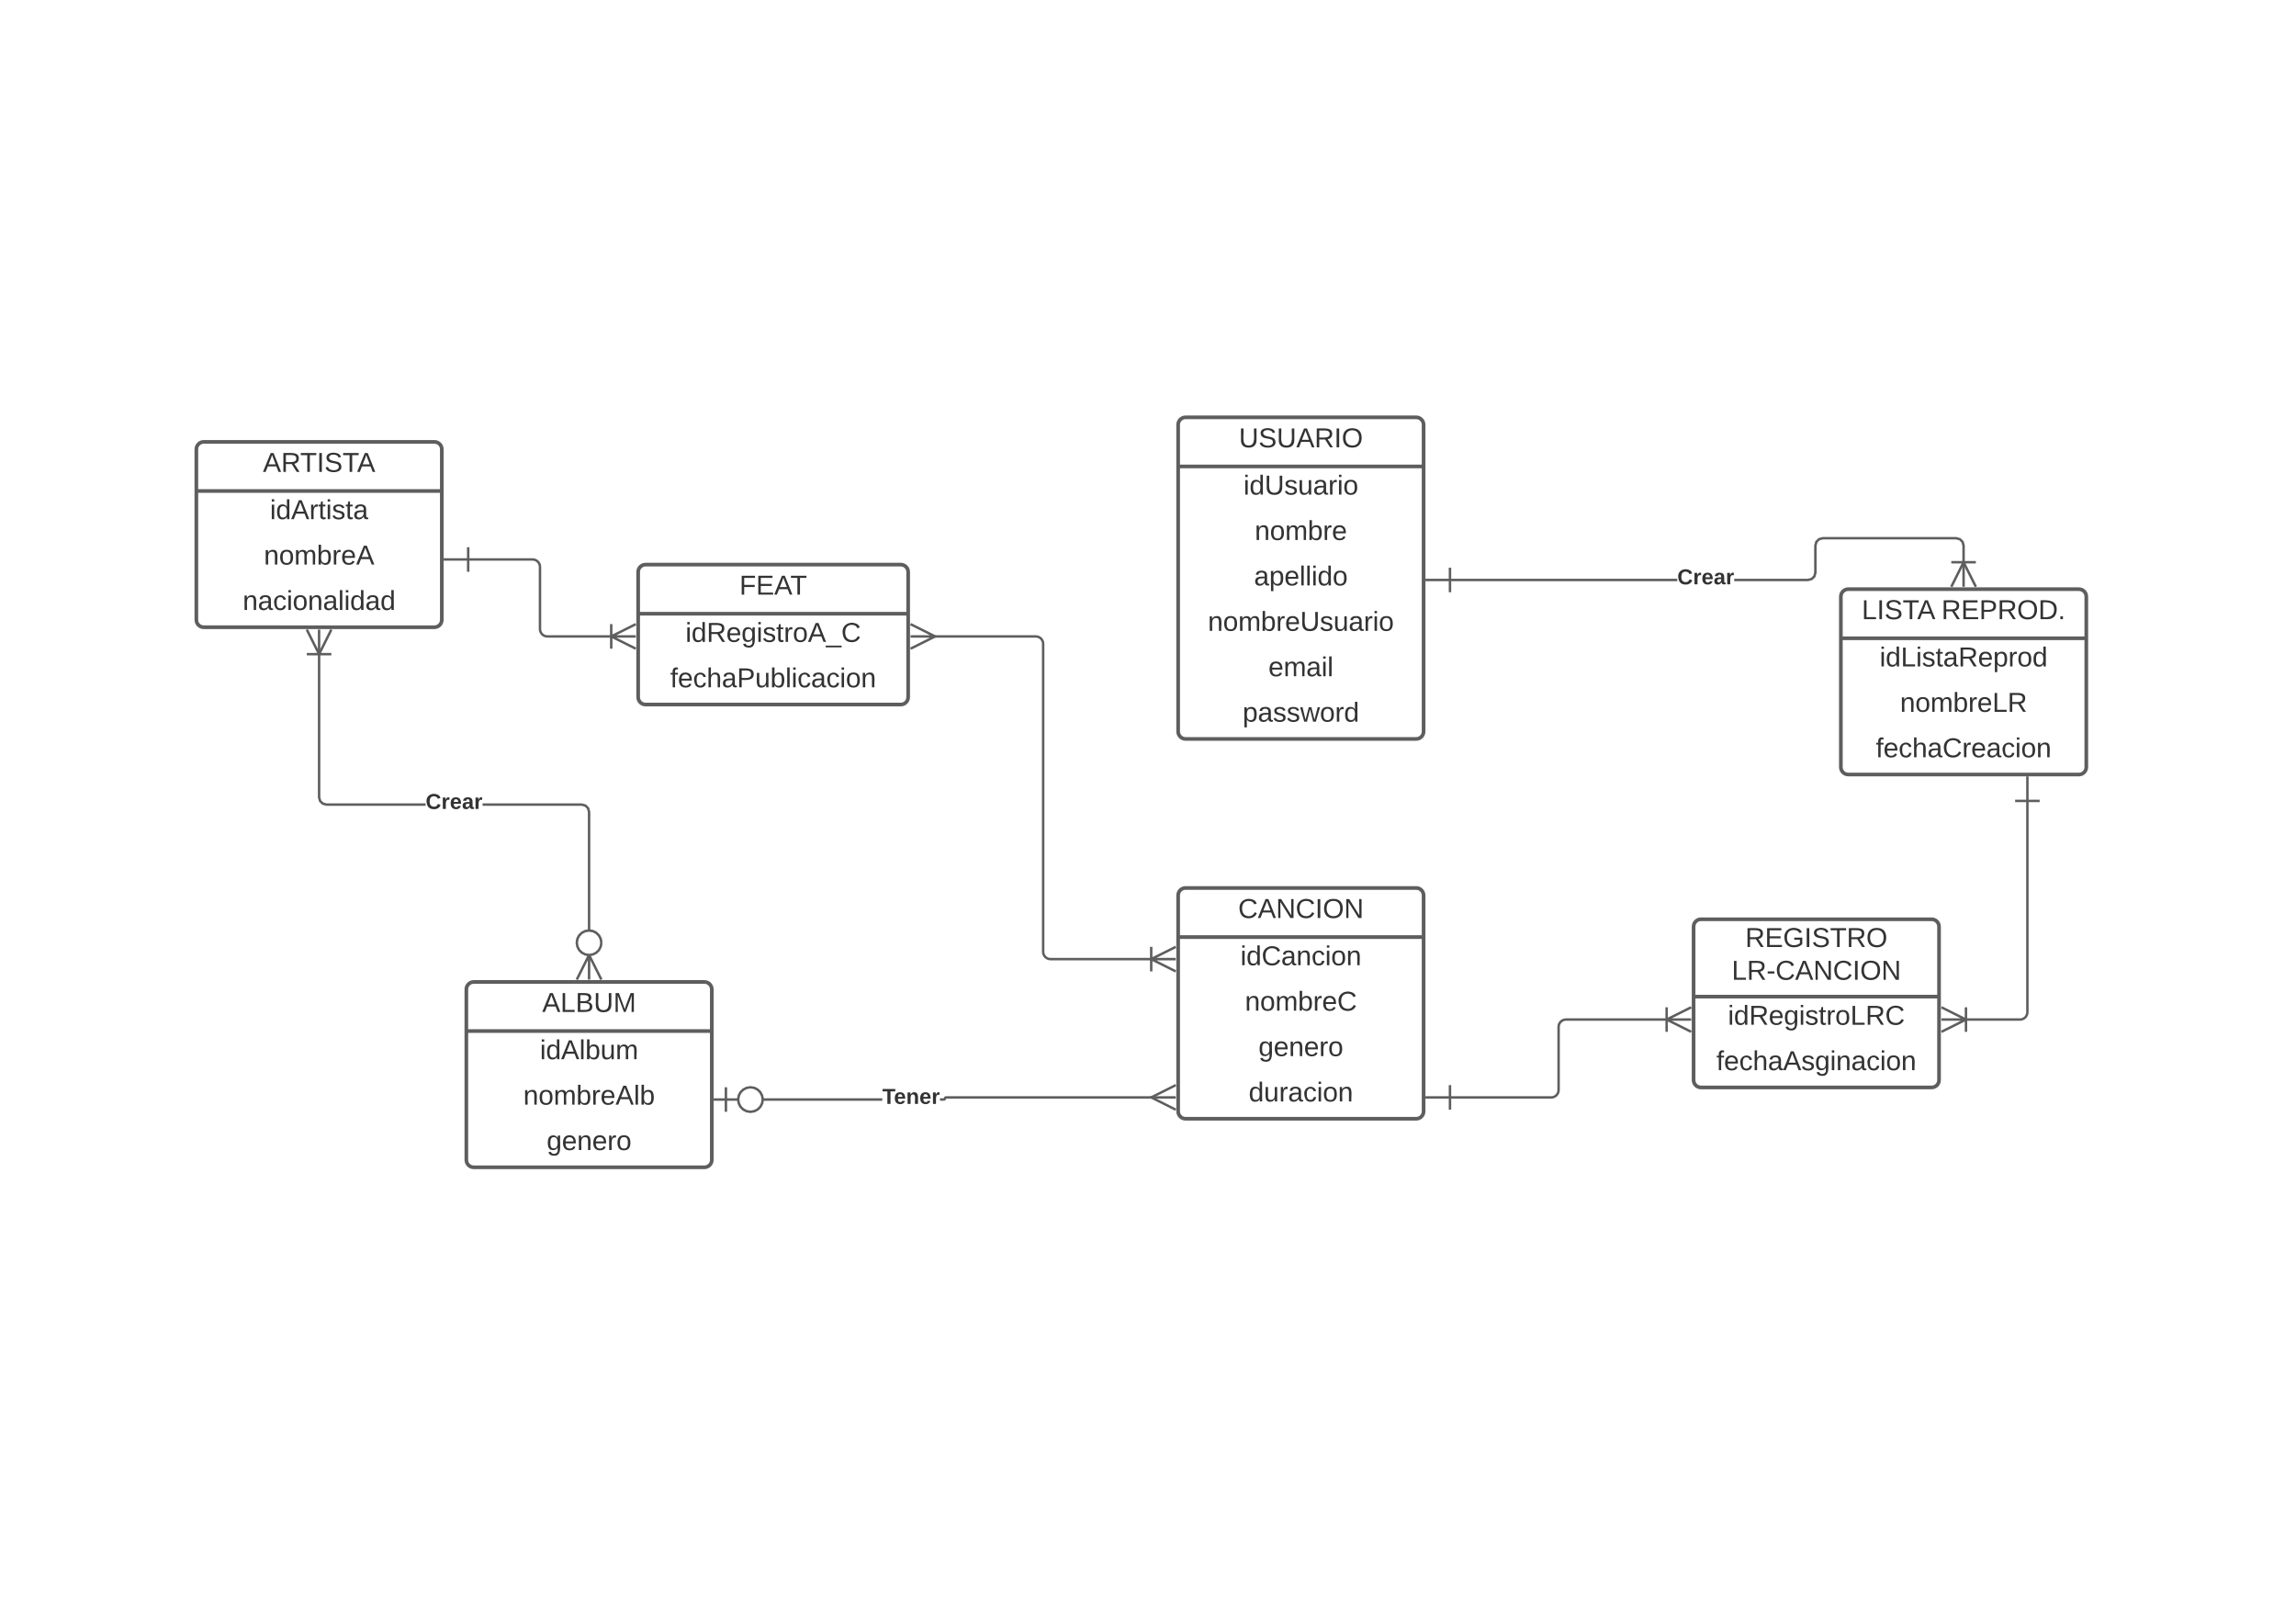 <svg xmlns="http://www.w3.org/2000/svg" xmlns:xlink="http://www.w3.org/1999/xlink" xmlns:lucid="lucid" width="1870.87" height="1322.83"><g transform="translate(0 0)" lucid:page-tab-id="0_0"><path d="M0 0h1870.87v1322.83H0z" fill="#fff"/><path d="M960 346c0-3.3 2.7-6 6-6h188c3.3 0 6 2.7 6 6v250c0 3.3-2.7 6-6 6H966c-3.3 0-6-2.7-6-6z" fill="#fff"/><path d="M960 346c0-3.3 2.7-6 6-6h188c3.3 0 6 2.7 6 6v250c0 3.3-2.7 6-6 6H966c-3.3 0-6-2.7-6-6zM960 380h200" stroke="#5e5e5e" stroke-width="3" fill="none"/><use xlink:href="#a" transform="matrix(1,0,0,1,970,340) translate(39.475 24.444)"/><use xlink:href="#b" transform="matrix(1,0,0,1,965,382.5) translate(48.21 20.444)"/><use xlink:href="#c" transform="matrix(1,0,0,1,965,419.5) translate(57.407 20.444)"/><use xlink:href="#d" transform="matrix(1,0,0,1,965,456.5) translate(56.821 20.444)"/><use xlink:href="#e" transform="matrix(1,0,0,1,965,493.5) translate(19.228 20.444)"/><use xlink:href="#f" transform="matrix(1,0,0,1,965,530.5) translate(68.549 20.444)"/><use xlink:href="#g" transform="matrix(1,0,0,1,965,567.5) translate(47.531 20.444)"/><path d="M1500 486c0-3.3 2.7-6 6-6h188c3.3 0 6 2.7 6 6v139c0 3.3-2.7 6-6 6h-188c-3.3 0-6-2.7-6-6z" fill="#fff"/><path d="M1500 486c0-3.3 2.7-6 6-6h188c3.3 0 6 2.7 6 6v139c0 3.3-2.7 6-6 6h-188c-3.3 0-6-2.7-6-6zM1500 520h200" stroke="#5e5e5e" stroke-width="3" fill="none"/><use xlink:href="#h" transform="matrix(1,0,0,1,1510,480) translate(7.006 24.444)"/><use xlink:href="#i" transform="matrix(1,0,0,1,1510,480) translate(71.944 24.444)"/><use xlink:href="#j" transform="matrix(1,0,0,1,1505,522.5) translate(26.605 20.444)"/><use xlink:href="#k" transform="matrix(1,0,0,1,1505,559.5) translate(43.241 20.444)"/><use xlink:href="#l" transform="matrix(1,0,0,1,1505,596.5) translate(23.488 20.444)"/><path d="M960 729.44c0-3.32 2.7-6 6-6h188c3.3 0 6 2.68 6 6v176c0 3.3-2.7 6-6 6H966c-3.3 0-6-2.7-6-6z" fill="#fff"/><path d="M960 729.44c0-3.32 2.7-6 6-6h188c3.3 0 6 2.68 6 6v176c0 3.3-2.7 6-6 6H966c-3.3 0-6-2.7-6-6zM960 763.44h200" stroke="#5e5e5e" stroke-width="3" fill="none"/><use xlink:href="#m" transform="matrix(1,0,0,1,970,723.438) translate(38.889 24.444)"/><use xlink:href="#n" transform="matrix(1,0,0,1,965,765.938) translate(45.71 20.444)"/><use xlink:href="#o" transform="matrix(1,0,0,1,965,802.938) translate(49.414 20.444)"/><use xlink:href="#p" transform="matrix(1,0,0,1,965,839.938) translate(60.463 20.444)"/><use xlink:href="#q" transform="matrix(1,0,0,1,965,876.938) translate(52.469 20.444)"/><path d="M160 366c0-3.3 2.7-6 6-6h188c3.3 0 6 2.7 6 6v139c0 3.3-2.7 6-6 6H166c-3.3 0-6-2.7-6-6z" fill="#fff"/><path d="M160 366c0-3.3 2.7-6 6-6h188c3.3 0 6 2.7 6 6v139c0 3.3-2.7 6-6 6H166c-3.3 0-6-2.7-6-6zM160 400h200" stroke="#5e5e5e" stroke-width="3" fill="none"/><use xlink:href="#r" transform="matrix(1,0,0,1,170,360) translate(44.228 24.444)"/><use xlink:href="#s" transform="matrix(1,0,0,1,165,402.5) translate(54.969 20.444)"/><use xlink:href="#t" transform="matrix(1,0,0,1,165,439.5) translate(50 20.444)"/><use xlink:href="#u" transform="matrix(1,0,0,1,165,476.5) translate(32.747 20.444)"/><path d="M380 806c0-3.3 2.7-6 6-6h188c3.3 0 6 2.7 6 6v139c0 3.3-2.7 6-6 6H386c-3.3 0-6-2.7-6-6z" fill="#fff"/><path d="M380 806c0-3.3 2.7-6 6-6h188c3.3 0 6 2.7 6 6v139c0 3.3-2.7 6-6 6H386c-3.3 0-6-2.7-6-6zM380 840h200" stroke="#5e5e5e" stroke-width="3" fill="none"/><use xlink:href="#v" transform="matrix(1,0,0,1,390,800) translate(51.79 24.444)"/><use xlink:href="#w" transform="matrix(1,0,0,1,385,842.5) translate(54.969 20.444)"/><use xlink:href="#x" transform="matrix(1,0,0,1,385,879.5) translate(41.389 20.444)"/><use xlink:href="#p" transform="matrix(1,0,0,1,385,916.5) translate(60.463 20.444)"/><path d="M474.13 654.5l3.42.92 2.53 2.53.92 3.42v98.13h-2v-97.87l-.7-2.64-1.8-1.8-2.63-.7H393.2v-2zM261.7 652l1.8 1.8 2.63.7h80.68v2h-80.93l-3.42-.92-2.53-2.53-.92-3.42V532.5h2v116.87z" fill="#5e5e5e"/><path d="M470 798.05l10-20 10 20z" fill="#fff"/><path d="M490.9 797.6l-1.8.9-9.1-18.2-9.1 18.2-1.8-.9 10.9-21.78z" fill="#5e5e5e"/><path fill="#fff"/><path d="M481 798.05h-2v-20h2z" fill="#5e5e5e"/><path d="M490 768.05l-.5 3.16-1.43 2.76-2.16 2.16-2.74 1.42-3.16.5-3.16-.5-2.75-1.42-2.17-2.16-1.42-2.75-.5-3.15.5-3.16 1.43-2.75 2.16-2.17 2.74-1.42 3.16-.5 3.16.5 2.75 1.42 2.17 2.17 1.42 2.74.5 3.15z" fill="#fff"/><path d="M483.48 757.6l3.02 1.57 2.4 2.38 1.55 3.02.54 3.32-1 .15 1 .16-.55 3.33-1.56 3.03-2.4 2.38-3.02 1.56-3.48.57-3.48-.57-3.02-1.56-2.4-2.38-1.55-3.03-.56-3.48.55-3.48 1.56-3.02 2.4-2.38 3.02-1.57 3.48-.56zm-6.32 1.92l-2.47 1.28-1.95 1.94-1.28 2.47-.46 2.85.47 2.85 1.28 2.46 1.94 1.95 2.46 1.28 2.84.46 2.84-.46 2.47-1.27 1.95-1.94 1.28-2.46.46-2.85-.47-2.84-1.28-2.46-1.94-1.94-2.46-1.28-2.84-.45z" fill="#5e5e5e"/><path d="M270 512.95l-10 20-10-20z" fill="#fff"/><path d="M270.9 513.4L260 535.17l-10.9-21.8 1.8-.88 9.1 18.2 9.1-18.2z" fill="#5e5e5e"/><path fill="#fff"/><path d="M261 532.95h-2v-20h2z" fill="#5e5e5e"/><path fill="#fff"/><path d="M270 533.95h-20v-2h20z" fill="#5e5e5e"/><use xlink:href="#y" transform="matrix(1,0,0,1,346.815,644.833) translate(0.005 14.222)"/><path d="M1366.72 473.5H1181.5v-2h185.22zm230.83-35.08l2.53 2.53.92 3.42v14.13h-2v-13.87l-.7-2.64-1.8-1.8-2.63-.7h-108.5l-2.63.7-1.78 1.8-.7 2.63v22l-.93 3.42-2.53 2.53-3.42.92h-60.28v-2h60.02l2.64-.7 1.78-1.8.7-2.63v-22l.93-3.42 2.53-2.53 3.42-.92h109z" fill="#5e5e5e"/><path fill="#fff"/><path d="M1182.5 482.5h-2v-20h2z" fill="#5e5e5e"/><path fill="#fff"/><path d="M1181.5 473.5h-20v-2h20z" fill="#5e5e5e"/><path d="M1590 478.05l10-20 10 20z" fill="#fff"/><path d="M1610.9 477.6l-1.8.9-9.1-18.2-9.1 18.2-1.8-.9 10.9-21.78z" fill="#5e5e5e"/><path fill="#fff"/><path d="M1601 478.05h-2v-20h2z" fill="#5e5e5e"/><path fill="#fff"/><path d="M1610 459.05h-20v-2h20z" fill="#5e5e5e"/><use xlink:href="#y" transform="matrix(1,0,0,1,1366.725,461.833) translate(0.005 14.222)"/><path d="M718.95 896.8H620.5v-2h98.45zm220.73-1.73H771.06l-.04.02-.5 1.2-1.2.5h-3.4v-2h3.02l.04-.02.5-1.22 1.2-.5h169z" fill="#5e5e5e"/><path fill="#fff"/><path d="M592.5 905.8h-2v-20h2z" fill="#5e5e5e"/><path fill="#fff"/><path d="M601.5 896.8h-20v-2h20z" fill="#5e5e5e"/><path d="M621.5 895.8l-.5 3.16-1.43 2.75-2.16 2.17-2.74 1.42-3.16.5-3.16-.5-2.75-1.43-2.17-2.16-1.42-2.74-.5-3.16.5-3.16 1.43-2.75 2.16-2.17 2.74-1.42 3.16-.5 3.16.5 2.75 1.43 2.17 2.16 1.42 2.74.5 3.16z" fill="#fff"/><path d="M614.98 885.35l3.02 1.56 2.4 2.4 1.55 3.02.54 3.32-1 .16 1 .16-.55 3.32-1.56 3.02-2.4 2.4-3.02 1.55-3.48.56-3.48-.55-3.02-1.56-2.4-2.4-1.55-3.02-.56-3.48.55-3.48 1.56-3.02 2.4-2.4 3.02-1.55 3.48-.56zm-6.32 1.92l-2.47 1.28-1.95 1.94-1.28 2.46-.46 2.84.47 2.84 1.28 2.47 1.94 1.95 2.46 1.28 2.84.46 2.84-.47 2.47-1.28 1.95-1.94 1.28-2.46.46-2.84-.47-2.84-1.28-2.47-1.94-1.95-2.46-1.28-2.84-.46z" fill="#5e5e5e"/><path d="M958.05 904.07l-20-10 20-10z" fill="#fff"/><path d="M958.5 884.96l-18.2 9.1 18.2 9.12-.9 1.78-21.78-10.9 21.8-10.88z" fill="#5e5e5e"/><path fill="#fff"/><path d="M958.05 895.07h-20v-2h20z" fill="#5e5e5e"/><use xlink:href="#z" transform="matrix(1,0,0,1,718.949,885.133) translate(0.005 14.222)"/><path d="M1380 754.94c0-3.32 2.7-6 6-6h188c3.3 0 6 2.68 6 6v125c0 3.3-2.7 6-6 6h-188c-3.3 0-6-2.7-6-6z" fill="#fff"/><path d="M1380 754.94c0-3.32 2.7-6 6-6h188c3.3 0 6 2.68 6 6v125c0 3.3-2.7 6-6 6h-188c-3.3 0-6-2.7-6-6zM1380 811.94h200" stroke="#5e5e5e" stroke-width="3" fill="none"/><use xlink:href="#A" transform="matrix(1,0,0,1,1390,748.938) translate(32.068 22.611)"/><use xlink:href="#B" transform="matrix(1,0,0,1,1390,748.938) translate(21.049 49.278)"/><use xlink:href="#C" transform="matrix(1,0,0,1,1385,814.438) translate(22.963 20.444)"/><use xlink:href="#D" transform="matrix(1,0,0,1,1385,851.438) translate(13.58 20.444)"/><path d="M1181.5 894.07h82.5c3.3 0 6-2.7 6-6v-51.44c0-3.3 2.7-6 6-6h82.5" stroke="#5e5e5e" stroke-width="2" fill="none"/><path d="M1181.5 904.07v-20M1161.5 894.07h20M1378.05 840.63l-20-10 20-10M1378.05 830.63h-20M1358.05 820.63v20" stroke="#5e5e5e" stroke-width="2" fill="#fff"/><path d="M1652 652.5v172.13c0 3.32-2.7 6-6 6h-44.5" stroke="#5e5e5e" stroke-width="2" fill="none"/><path d="M1642 652.5h20M1652 632.5v20M1581.95 820.63l20 10-20 10M1581.95 830.63h20M1601.95 840.63v-20" stroke="#5e5e5e" stroke-width="2" fill="#fff"/><path d="M520 466c0-3.3 2.7-6 6-6h208c3.3 0 6 2.7 6 6v102c0 3.3-2.7 6-6 6H526c-3.3 0-6-2.7-6-6z" fill="#fff"/><path d="M520 466c0-3.3 2.7-6 6-6h208c3.3 0 6 2.7 6 6v102c0 3.3-2.7 6-6 6H526c-3.3 0-6-2.7-6-6zM520 500h220" stroke="#5e5e5e" stroke-width="3" fill="none"/><use xlink:href="#E" transform="matrix(1,0,0,1,530,460) translate(72.5 24.444)"/><use xlink:href="#F" transform="matrix(1,0,0,1,525,502.5) translate(33.549 20.444)"/><use xlink:href="#G" transform="matrix(1,0,0,1,525,539.5) translate(21.142 20.444)"/><path d="M381.5 455.8H434c3.3 0 6 2.7 6 6v50.7c0 3.3 2.7 6 6 6h52.5" stroke="#5e5e5e" stroke-width="2" fill="none"/><path d="M381.5 465.8v-20M361.5 455.8h20M518.05 528.5l-20-10 20-10M518.05 518.5h-20M498.05 508.5v20" stroke="#5e5e5e" stroke-width="2" fill="#fff"/><path d="M938.5 781.4H856c-3.3 0-6-2.68-6-6V524.5c0-3.3-2.7-6-6-6h-83.68" stroke="#5e5e5e" stroke-width="2" fill="none"/><path d="M958.05 791.4l-20-10 20-10M958.05 781.4h-20M938.05 771.4v20M741.95 508.5l20 10-20 10M741.95 518.5h20" stroke="#5e5e5e" stroke-width="2" fill="#fff"/><defs><path fill="#333" d="M232-93c-1 65-40 97-104 97C67 4 28-28 28-90v-158h33c8 89-33 224 67 224 102 0 64-133 71-224h33v155" id="H"/><path fill="#333" d="M185-189c-5-48-123-54-124 2 14 75 158 14 163 119 3 78-121 87-175 55-17-10-28-26-33-46l33-7c5 56 141 63 141-1 0-78-155-14-162-118-5-82 145-84 179-34 5 7 8 16 11 25" id="I"/><path fill="#333" d="M205 0l-28-72H64L36 0H1l101-248h38L239 0h-34zm-38-99l-47-123c-12 45-31 82-46 123h93" id="J"/><path fill="#333" d="M233-177c-1 41-23 64-60 70L243 0h-38l-65-103H63V0H30v-248c88 3 205-21 203 71zM63-129c60-2 137 13 137-47 0-61-80-42-137-45v92" id="K"/><path fill="#333" d="M33 0v-248h34V0H33" id="L"/><path fill="#333" d="M140-251c81 0 123 46 123 126C263-46 219 4 140 4 59 4 17-45 17-125s42-126 123-126zm0 227c63 0 89-41 89-101s-29-99-89-99c-61 0-89 39-89 99S79-25 140-24" id="M"/><g id="a"><use transform="matrix(0.062,0,0,0.062,0,0)" xlink:href="#H"/><use transform="matrix(0.062,0,0,0.062,15.988,0)" xlink:href="#I"/><use transform="matrix(0.062,0,0,0.062,30.802,0)" xlink:href="#H"/><use transform="matrix(0.062,0,0,0.062,46.79,0)" xlink:href="#J"/><use transform="matrix(0.062,0,0,0.062,61.605,0)" xlink:href="#K"/><use transform="matrix(0.062,0,0,0.062,77.593,0)" xlink:href="#L"/><use transform="matrix(0.062,0,0,0.062,83.765,0)" xlink:href="#M"/></g><path fill="#333" d="M24-231v-30h32v30H24zM24 0v-190h32V0H24" id="N"/><path fill="#333" d="M85-194c31 0 48 13 60 33l-1-100h32l1 261h-30c-2-10 0-23-3-31C134-8 116 4 85 4 32 4 16-35 15-94c0-66 23-100 70-100zm9 24c-40 0-46 34-46 75 0 40 6 74 45 74 42 0 51-32 51-76 0-42-9-74-50-73" id="O"/><path fill="#333" d="M135-143c-3-34-86-38-87 0 15 53 115 12 119 90S17 21 10-45l28-5c4 36 97 45 98 0-10-56-113-15-118-90-4-57 82-63 122-42 12 7 21 19 24 35" id="P"/><path fill="#333" d="M84 4C-5 8 30-112 23-190h32v120c0 31 7 50 39 49 72-2 45-101 50-169h31l1 190h-30c-1-10 1-25-2-33-11 22-28 36-60 37" id="Q"/><path fill="#333" d="M141-36C126-15 110 5 73 4 37 3 15-17 15-53c-1-64 63-63 125-63 3-35-9-54-41-54-24 1-41 7-42 31l-33-3c5-37 33-52 76-52 45 0 72 20 72 64v82c-1 20 7 32 28 27v20c-31 9-61-2-59-35zM48-53c0 20 12 33 32 33 41-3 63-29 60-74-43 2-92-5-92 41" id="R"/><path fill="#333" d="M114-163C36-179 61-72 57 0H25l-1-190h30c1 12-1 29 2 39 6-27 23-49 58-41v29" id="S"/><path fill="#333" d="M100-194c62-1 85 37 85 99 1 63-27 99-86 99S16-35 15-95c0-66 28-99 85-99zM99-20c44 1 53-31 53-75 0-43-8-75-51-75s-53 32-53 75 10 74 51 75" id="T"/><g id="b"><use transform="matrix(0.062,0,0,0.062,0,0)" xlink:href="#N"/><use transform="matrix(0.062,0,0,0.062,4.877,0)" xlink:href="#O"/><use transform="matrix(0.062,0,0,0.062,17.222,0)" xlink:href="#H"/><use transform="matrix(0.062,0,0,0.062,33.21,0)" xlink:href="#P"/><use transform="matrix(0.062,0,0,0.062,44.321,0)" xlink:href="#Q"/><use transform="matrix(0.062,0,0,0.062,56.667,0)" xlink:href="#R"/><use transform="matrix(0.062,0,0,0.062,69.012,0)" xlink:href="#S"/><use transform="matrix(0.062,0,0,0.062,76.358,0)" xlink:href="#N"/><use transform="matrix(0.062,0,0,0.062,81.235,0)" xlink:href="#T"/></g><path fill="#333" d="M117-194c89-4 53 116 60 194h-32v-121c0-31-8-49-39-48C34-167 62-67 57 0H25l-1-190h30c1 10-1 24 2 32 11-22 29-35 61-36" id="U"/><path fill="#333" d="M210-169c-67 3-38 105-44 169h-31v-121c0-29-5-50-35-48C34-165 62-65 56 0H25l-1-190h30c1 10-1 24 2 32 10-44 99-50 107 0 11-21 27-35 58-36 85-2 47 119 55 194h-31v-121c0-29-5-49-35-48" id="V"/><path fill="#333" d="M115-194c53 0 69 39 70 98 0 66-23 100-70 100C84 3 66-7 56-30L54 0H23l1-261h32v101c10-23 28-34 59-34zm-8 174c40 0 45-34 45-75 0-40-5-75-45-74-42 0-51 32-51 76 0 43 10 73 51 73" id="W"/><path fill="#333" d="M100-194c63 0 86 42 84 106H49c0 40 14 67 53 68 26 1 43-12 49-29l28 8c-11 28-37 45-77 45C44 4 14-33 15-96c1-61 26-98 85-98zm52 81c6-60-76-77-97-28-3 7-6 17-6 28h103" id="X"/><g id="c"><use transform="matrix(0.062,0,0,0.062,0,0)" xlink:href="#U"/><use transform="matrix(0.062,0,0,0.062,12.346,0)" xlink:href="#T"/><use transform="matrix(0.062,0,0,0.062,24.691,0)" xlink:href="#V"/><use transform="matrix(0.062,0,0,0.062,43.148,0)" xlink:href="#W"/><use transform="matrix(0.062,0,0,0.062,55.494,0)" xlink:href="#S"/><use transform="matrix(0.062,0,0,0.062,62.84,0)" xlink:href="#X"/></g><path fill="#333" d="M115-194c55 1 70 41 70 98S169 2 115 4C84 4 66-9 55-30l1 105H24l-1-265h31l2 30c10-21 28-34 59-34zm-8 174c40 0 45-34 45-75s-6-73-45-74c-42 0-51 32-51 76 0 43 10 73 51 73" id="Y"/><path fill="#333" d="M24 0v-261h32V0H24" id="Z"/><g id="d"><use transform="matrix(0.062,0,0,0.062,0,0)" xlink:href="#R"/><use transform="matrix(0.062,0,0,0.062,12.346,0)" xlink:href="#Y"/><use transform="matrix(0.062,0,0,0.062,24.691,0)" xlink:href="#X"/><use transform="matrix(0.062,0,0,0.062,37.037,0)" xlink:href="#Z"/><use transform="matrix(0.062,0,0,0.062,41.914,0)" xlink:href="#Z"/><use transform="matrix(0.062,0,0,0.062,46.79,0)" xlink:href="#N"/><use transform="matrix(0.062,0,0,0.062,51.667,0)" xlink:href="#O"/><use transform="matrix(0.062,0,0,0.062,64.012,0)" xlink:href="#T"/></g><g id="e"><use transform="matrix(0.062,0,0,0.062,0,0)" xlink:href="#U"/><use transform="matrix(0.062,0,0,0.062,12.346,0)" xlink:href="#T"/><use transform="matrix(0.062,0,0,0.062,24.691,0)" xlink:href="#V"/><use transform="matrix(0.062,0,0,0.062,43.148,0)" xlink:href="#W"/><use transform="matrix(0.062,0,0,0.062,55.494,0)" xlink:href="#S"/><use transform="matrix(0.062,0,0,0.062,62.84,0)" xlink:href="#X"/><use transform="matrix(0.062,0,0,0.062,75.185,0)" xlink:href="#H"/><use transform="matrix(0.062,0,0,0.062,91.173,0)" xlink:href="#P"/><use transform="matrix(0.062,0,0,0.062,102.284,0)" xlink:href="#Q"/><use transform="matrix(0.062,0,0,0.062,114.63,0)" xlink:href="#R"/><use transform="matrix(0.062,0,0,0.062,126.975,0)" xlink:href="#S"/><use transform="matrix(0.062,0,0,0.062,134.321,0)" xlink:href="#N"/><use transform="matrix(0.062,0,0,0.062,139.198,0)" xlink:href="#T"/></g><g id="f"><use transform="matrix(0.062,0,0,0.062,0,0)" xlink:href="#X"/><use transform="matrix(0.062,0,0,0.062,12.346,0)" xlink:href="#V"/><use transform="matrix(0.062,0,0,0.062,30.802,0)" xlink:href="#R"/><use transform="matrix(0.062,0,0,0.062,43.148,0)" xlink:href="#N"/><use transform="matrix(0.062,0,0,0.062,48.025,0)" xlink:href="#Z"/></g><path fill="#333" d="M206 0h-36l-40-164L89 0H53L-1-190h32L70-26l43-164h34l41 164 42-164h31" id="aa"/><g id="g"><use transform="matrix(0.062,0,0,0.062,0,0)" xlink:href="#Y"/><use transform="matrix(0.062,0,0,0.062,12.346,0)" xlink:href="#R"/><use transform="matrix(0.062,0,0,0.062,24.691,0)" xlink:href="#P"/><use transform="matrix(0.062,0,0,0.062,35.802,0)" xlink:href="#P"/><use transform="matrix(0.062,0,0,0.062,46.914,0)" xlink:href="#aa"/><use transform="matrix(0.062,0,0,0.062,62.901,0)" xlink:href="#T"/><use transform="matrix(0.062,0,0,0.062,75.247,0)" xlink:href="#S"/><use transform="matrix(0.062,0,0,0.062,82.593,0)" xlink:href="#O"/></g><path fill="#333" d="M30 0v-248h33v221h125V0H30" id="ab"/><path fill="#333" d="M127-220V0H93v-220H8v-28h204v28h-85" id="ac"/><g id="h"><use transform="matrix(0.062,0,0,0.062,0,0)" xlink:href="#ab"/><use transform="matrix(0.062,0,0,0.062,12.346,0)" xlink:href="#L"/><use transform="matrix(0.062,0,0,0.062,18.519,0)" xlink:href="#I"/><use transform="matrix(0.062,0,0,0.062,33.333,0)" xlink:href="#ac"/><use transform="matrix(0.062,0,0,0.062,45.185,0)" xlink:href="#J"/></g><path fill="#333" d="M30 0v-248h187v28H63v79h144v27H63v87h162V0H30" id="ad"/><path fill="#333" d="M30-248c87 1 191-15 191 75 0 78-77 80-158 76V0H30v-248zm33 125c57 0 124 11 124-50 0-59-68-47-124-48v98" id="ae"/><path fill="#333" d="M30-248c118-7 216 8 213 122C240-48 200 0 122 0H30v-248zM63-27c89 8 146-16 146-99s-60-101-146-95v194" id="af"/><path fill="#333" d="M33 0v-38h34V0H33" id="ag"/><g id="i"><use transform="matrix(0.062,0,0,0.062,0,0)" xlink:href="#K"/><use transform="matrix(0.062,0,0,0.062,15.988,0)" xlink:href="#ad"/><use transform="matrix(0.062,0,0,0.062,30.802,0)" xlink:href="#ae"/><use transform="matrix(0.062,0,0,0.062,45.617,0)" xlink:href="#K"/><use transform="matrix(0.062,0,0,0.062,61.605,0)" xlink:href="#M"/><use transform="matrix(0.062,0,0,0.062,78.889,0)" xlink:href="#af"/><use transform="matrix(0.062,0,0,0.062,94.877,0)" xlink:href="#ag"/></g><path fill="#333" d="M59-47c-2 24 18 29 38 22v24C64 9 27 4 27-40v-127H5v-23h24l9-43h21v43h35v23H59v120" id="ah"/><g id="j"><use transform="matrix(0.062,0,0,0.062,0,0)" xlink:href="#N"/><use transform="matrix(0.062,0,0,0.062,4.877,0)" xlink:href="#O"/><use transform="matrix(0.062,0,0,0.062,17.222,0)" xlink:href="#ab"/><use transform="matrix(0.062,0,0,0.062,29.568,0)" xlink:href="#N"/><use transform="matrix(0.062,0,0,0.062,34.444,0)" xlink:href="#P"/><use transform="matrix(0.062,0,0,0.062,45.556,0)" xlink:href="#ah"/><use transform="matrix(0.062,0,0,0.062,51.728,0)" xlink:href="#R"/><use transform="matrix(0.062,0,0,0.062,64.074,0)" xlink:href="#K"/><use transform="matrix(0.062,0,0,0.062,80.062,0)" xlink:href="#X"/><use transform="matrix(0.062,0,0,0.062,92.407,0)" xlink:href="#Y"/><use transform="matrix(0.062,0,0,0.062,104.753,0)" xlink:href="#S"/><use transform="matrix(0.062,0,0,0.062,112.099,0)" xlink:href="#T"/><use transform="matrix(0.062,0,0,0.062,124.444,0)" xlink:href="#O"/></g><g id="k"><use transform="matrix(0.062,0,0,0.062,0,0)" xlink:href="#U"/><use transform="matrix(0.062,0,0,0.062,12.346,0)" xlink:href="#T"/><use transform="matrix(0.062,0,0,0.062,24.691,0)" xlink:href="#V"/><use transform="matrix(0.062,0,0,0.062,43.148,0)" xlink:href="#W"/><use transform="matrix(0.062,0,0,0.062,55.494,0)" xlink:href="#S"/><use transform="matrix(0.062,0,0,0.062,62.84,0)" xlink:href="#X"/><use transform="matrix(0.062,0,0,0.062,75.185,0)" xlink:href="#ab"/><use transform="matrix(0.062,0,0,0.062,87.531,0)" xlink:href="#K"/></g><path fill="#333" d="M101-234c-31-9-42 10-38 44h38v23H63V0H32v-167H5v-23h27c-7-52 17-82 69-68v24" id="ai"/><path fill="#333" d="M96-169c-40 0-48 33-48 73s9 75 48 75c24 0 41-14 43-38l32 2c-6 37-31 61-74 61-59 0-76-41-82-99-10-93 101-131 147-64 4 7 5 14 7 22l-32 3c-4-21-16-35-41-35" id="aj"/><path fill="#333" d="M106-169C34-169 62-67 57 0H25v-261h32l-1 103c12-21 28-36 61-36 89 0 53 116 60 194h-32v-121c2-32-8-49-39-48" id="ak"/><path fill="#333" d="M212-179c-10-28-35-45-73-45-59 0-87 40-87 99 0 60 29 101 89 101 43 0 62-24 78-52l27 14C228-24 195 4 139 4 59 4 22-46 18-125c-6-104 99-153 187-111 19 9 31 26 39 46" id="al"/><g id="l"><use transform="matrix(0.062,0,0,0.062,0,0)" xlink:href="#ai"/><use transform="matrix(0.062,0,0,0.062,6.173,0)" xlink:href="#X"/><use transform="matrix(0.062,0,0,0.062,18.519,0)" xlink:href="#aj"/><use transform="matrix(0.062,0,0,0.062,29.63,0)" xlink:href="#ak"/><use transform="matrix(0.062,0,0,0.062,41.975,0)" xlink:href="#R"/><use transform="matrix(0.062,0,0,0.062,54.321,0)" xlink:href="#al"/><use transform="matrix(0.062,0,0,0.062,70.309,0)" xlink:href="#S"/><use transform="matrix(0.062,0,0,0.062,77.654,0)" xlink:href="#X"/><use transform="matrix(0.062,0,0,0.062,90,0)" xlink:href="#R"/><use transform="matrix(0.062,0,0,0.062,102.346,0)" xlink:href="#aj"/><use transform="matrix(0.062,0,0,0.062,113.457,0)" xlink:href="#N"/><use transform="matrix(0.062,0,0,0.062,118.333,0)" xlink:href="#T"/><use transform="matrix(0.062,0,0,0.062,130.679,0)" xlink:href="#U"/></g><path fill="#333" d="M190 0L58-211 59 0H30v-248h39L202-35l-2-213h31V0h-41" id="am"/><g id="m"><use transform="matrix(0.062,0,0,0.062,0,0)" xlink:href="#al"/><use transform="matrix(0.062,0,0,0.062,15.988,0)" xlink:href="#J"/><use transform="matrix(0.062,0,0,0.062,30.802,0)" xlink:href="#am"/><use transform="matrix(0.062,0,0,0.062,46.79,0)" xlink:href="#al"/><use transform="matrix(0.062,0,0,0.062,62.778,0)" xlink:href="#L"/><use transform="matrix(0.062,0,0,0.062,68.951,0)" xlink:href="#M"/><use transform="matrix(0.062,0,0,0.062,86.235,0)" xlink:href="#am"/></g><g id="n"><use transform="matrix(0.062,0,0,0.062,0,0)" xlink:href="#N"/><use transform="matrix(0.062,0,0,0.062,4.877,0)" xlink:href="#O"/><use transform="matrix(0.062,0,0,0.062,17.222,0)" xlink:href="#al"/><use transform="matrix(0.062,0,0,0.062,33.21,0)" xlink:href="#R"/><use transform="matrix(0.062,0,0,0.062,45.556,0)" xlink:href="#U"/><use transform="matrix(0.062,0,0,0.062,57.901,0)" xlink:href="#aj"/><use transform="matrix(0.062,0,0,0.062,69.012,0)" xlink:href="#N"/><use transform="matrix(0.062,0,0,0.062,73.889,0)" xlink:href="#T"/><use transform="matrix(0.062,0,0,0.062,86.235,0)" xlink:href="#U"/></g><g id="o"><use transform="matrix(0.062,0,0,0.062,0,0)" xlink:href="#U"/><use transform="matrix(0.062,0,0,0.062,12.346,0)" xlink:href="#T"/><use transform="matrix(0.062,0,0,0.062,24.691,0)" xlink:href="#V"/><use transform="matrix(0.062,0,0,0.062,43.148,0)" xlink:href="#W"/><use transform="matrix(0.062,0,0,0.062,55.494,0)" xlink:href="#S"/><use transform="matrix(0.062,0,0,0.062,62.84,0)" xlink:href="#X"/><use transform="matrix(0.062,0,0,0.062,75.185,0)" xlink:href="#al"/></g><path fill="#333" d="M177-190C167-65 218 103 67 71c-23-6-38-20-44-43l32-5c15 47 100 32 89-28v-30C133-14 115 1 83 1 29 1 15-40 15-95c0-56 16-97 71-98 29-1 48 16 59 35 1-10 0-23 2-32h30zM94-22c36 0 50-32 50-73 0-42-14-75-50-75-39 0-46 34-46 75s6 73 46 73" id="an"/><g id="p"><use transform="matrix(0.062,0,0,0.062,0,0)" xlink:href="#an"/><use transform="matrix(0.062,0,0,0.062,12.346,0)" xlink:href="#X"/><use transform="matrix(0.062,0,0,0.062,24.691,0)" xlink:href="#U"/><use transform="matrix(0.062,0,0,0.062,37.037,0)" xlink:href="#X"/><use transform="matrix(0.062,0,0,0.062,49.383,0)" xlink:href="#S"/><use transform="matrix(0.062,0,0,0.062,56.728,0)" xlink:href="#T"/></g><g id="q"><use transform="matrix(0.062,0,0,0.062,0,0)" xlink:href="#O"/><use transform="matrix(0.062,0,0,0.062,12.346,0)" xlink:href="#Q"/><use transform="matrix(0.062,0,0,0.062,24.691,0)" xlink:href="#S"/><use transform="matrix(0.062,0,0,0.062,32.037,0)" xlink:href="#R"/><use transform="matrix(0.062,0,0,0.062,44.383,0)" xlink:href="#aj"/><use transform="matrix(0.062,0,0,0.062,55.494,0)" xlink:href="#N"/><use transform="matrix(0.062,0,0,0.062,60.37,0)" xlink:href="#T"/><use transform="matrix(0.062,0,0,0.062,72.716,0)" xlink:href="#U"/></g><g id="r"><use transform="matrix(0.062,0,0,0.062,0,0)" xlink:href="#J"/><use transform="matrix(0.062,0,0,0.062,14.815,0)" xlink:href="#K"/><use transform="matrix(0.062,0,0,0.062,30.37,0)" xlink:href="#ac"/><use transform="matrix(0.062,0,0,0.062,43.889,0)" xlink:href="#L"/><use transform="matrix(0.062,0,0,0.062,50.062,0)" xlink:href="#I"/><use transform="matrix(0.062,0,0,0.062,64.877,0)" xlink:href="#ac"/><use transform="matrix(0.062,0,0,0.062,76.728,0)" xlink:href="#J"/></g><g id="s"><use transform="matrix(0.062,0,0,0.062,0,0)" xlink:href="#N"/><use transform="matrix(0.062,0,0,0.062,4.877,0)" xlink:href="#O"/><use transform="matrix(0.062,0,0,0.062,17.222,0)" xlink:href="#J"/><use transform="matrix(0.062,0,0,0.062,32.037,0)" xlink:href="#S"/><use transform="matrix(0.062,0,0,0.062,39.383,0)" xlink:href="#ah"/><use transform="matrix(0.062,0,0,0.062,45.556,0)" xlink:href="#N"/><use transform="matrix(0.062,0,0,0.062,50.432,0)" xlink:href="#P"/><use transform="matrix(0.062,0,0,0.062,61.543,0)" xlink:href="#ah"/><use transform="matrix(0.062,0,0,0.062,67.716,0)" xlink:href="#R"/></g><g id="t"><use transform="matrix(0.062,0,0,0.062,0,0)" xlink:href="#U"/><use transform="matrix(0.062,0,0,0.062,12.346,0)" xlink:href="#T"/><use transform="matrix(0.062,0,0,0.062,24.691,0)" xlink:href="#V"/><use transform="matrix(0.062,0,0,0.062,43.148,0)" xlink:href="#W"/><use transform="matrix(0.062,0,0,0.062,55.494,0)" xlink:href="#S"/><use transform="matrix(0.062,0,0,0.062,62.84,0)" xlink:href="#X"/><use transform="matrix(0.062,0,0,0.062,75.185,0)" xlink:href="#J"/></g><g id="u"><use transform="matrix(0.062,0,0,0.062,0,0)" xlink:href="#U"/><use transform="matrix(0.062,0,0,0.062,12.346,0)" xlink:href="#R"/><use transform="matrix(0.062,0,0,0.062,24.691,0)" xlink:href="#aj"/><use transform="matrix(0.062,0,0,0.062,35.802,0)" xlink:href="#N"/><use transform="matrix(0.062,0,0,0.062,40.679,0)" xlink:href="#T"/><use transform="matrix(0.062,0,0,0.062,53.025,0)" xlink:href="#U"/><use transform="matrix(0.062,0,0,0.062,65.37,0)" xlink:href="#R"/><use transform="matrix(0.062,0,0,0.062,77.716,0)" xlink:href="#Z"/><use transform="matrix(0.062,0,0,0.062,82.593,0)" xlink:href="#N"/><use transform="matrix(0.062,0,0,0.062,87.469,0)" xlink:href="#O"/><use transform="matrix(0.062,0,0,0.062,99.815,0)" xlink:href="#R"/><use transform="matrix(0.062,0,0,0.062,112.16,0)" xlink:href="#O"/></g><path fill="#333" d="M160-131c35 5 61 23 61 61C221 17 115-2 30 0v-248c76 3 177-17 177 60 0 33-19 50-47 57zm-97-11c50-1 110 9 110-42 0-47-63-36-110-37v79zm0 115c55-2 124 14 124-45 0-56-70-42-124-44v89" id="ao"/><path fill="#333" d="M240 0l2-218c-23 76-54 145-80 218h-23L58-218 59 0H30v-248h44l77 211c21-75 51-140 76-211h43V0h-30" id="ap"/><g id="v"><use transform="matrix(0.062,0,0,0.062,0,0)" xlink:href="#J"/><use transform="matrix(0.062,0,0,0.062,14.815,0)" xlink:href="#ab"/><use transform="matrix(0.062,0,0,0.062,27.16,0)" xlink:href="#ao"/><use transform="matrix(0.062,0,0,0.062,41.975,0)" xlink:href="#H"/><use transform="matrix(0.062,0,0,0.062,57.963,0)" xlink:href="#ap"/></g><g id="w"><use transform="matrix(0.062,0,0,0.062,0,0)" xlink:href="#N"/><use transform="matrix(0.062,0,0,0.062,4.877,0)" xlink:href="#O"/><use transform="matrix(0.062,0,0,0.062,17.222,0)" xlink:href="#J"/><use transform="matrix(0.062,0,0,0.062,32.037,0)" xlink:href="#Z"/><use transform="matrix(0.062,0,0,0.062,36.914,0)" xlink:href="#W"/><use transform="matrix(0.062,0,0,0.062,49.259,0)" xlink:href="#Q"/><use transform="matrix(0.062,0,0,0.062,61.605,0)" xlink:href="#V"/></g><g id="x"><use transform="matrix(0.062,0,0,0.062,0,0)" xlink:href="#U"/><use transform="matrix(0.062,0,0,0.062,12.346,0)" xlink:href="#T"/><use transform="matrix(0.062,0,0,0.062,24.691,0)" xlink:href="#V"/><use transform="matrix(0.062,0,0,0.062,43.148,0)" xlink:href="#W"/><use transform="matrix(0.062,0,0,0.062,55.494,0)" xlink:href="#S"/><use transform="matrix(0.062,0,0,0.062,62.84,0)" xlink:href="#X"/><use transform="matrix(0.062,0,0,0.062,75.185,0)" xlink:href="#J"/><use transform="matrix(0.062,0,0,0.062,90,0)" xlink:href="#Z"/><use transform="matrix(0.062,0,0,0.062,94.877,0)" xlink:href="#W"/></g><path fill="#333" d="M67-125c0 53 21 87 73 88 37 1 54-22 65-47l45 17C233-25 199 4 140 4 58 4 20-42 15-125 8-235 124-281 211-232c18 10 29 29 36 50l-46 12c-8-25-30-41-62-41-52 0-71 34-72 86" id="aq"/><path fill="#333" d="M135-150c-39-12-60 13-60 57V0H25l-1-190h47c2 13-1 29 3 40 6-28 27-53 61-41v41" id="ar"/><path fill="#333" d="M185-48c-13 30-37 53-82 52C43 2 14-33 14-96s30-98 90-98c62 0 83 45 84 108H66c0 31 8 55 39 56 18 0 30-7 34-22zm-45-69c5-46-57-63-70-21-2 6-4 13-4 21h74" id="as"/><path fill="#333" d="M133-34C117-15 103 5 69 4 32 3 11-16 11-54c-1-60 55-63 116-61 1-26-3-47-28-47-18 1-26 9-28 27l-52-2c7-38 36-58 82-57s74 22 75 68l1 82c-1 14 12 18 25 15v27c-30 8-71 5-69-32zm-48 3c29 0 43-24 42-57-32 0-66-3-65 30 0 17 8 27 23 27" id="at"/><g id="y"><use transform="matrix(0.049,0,0,0.049,0,0)" xlink:href="#aq"/><use transform="matrix(0.049,0,0,0.049,12.79,0)" xlink:href="#ar"/><use transform="matrix(0.049,0,0,0.049,19.704,0)" xlink:href="#as"/><use transform="matrix(0.049,0,0,0.049,29.58,0)" xlink:href="#at"/><use transform="matrix(0.049,0,0,0.049,39.457,0)" xlink:href="#ar"/></g><path fill="#333" d="M136-208V0H84v-208H4v-40h212v40h-80" id="au"/><path fill="#333" d="M135-194c87-1 58 113 63 194h-50c-7-57 23-157-34-157-59 0-34 97-39 157H25l-1-190h47c2 12-1 28 3 38 12-26 28-41 61-42" id="av"/><g id="z"><use transform="matrix(0.049,0,0,0.049,0,0)" xlink:href="#au"/><use transform="matrix(0.049,0,0,0.049,9.481,0)" xlink:href="#as"/><use transform="matrix(0.049,0,0,0.049,19.358,0)" xlink:href="#av"/><use transform="matrix(0.049,0,0,0.049,30.173,0)" xlink:href="#as"/><use transform="matrix(0.049,0,0,0.049,40.049,0)" xlink:href="#ar"/></g><path fill="#333" d="M143 4C61 4 22-44 18-125c-5-107 100-154 193-111 17 8 29 25 37 43l-32 9c-13-25-37-40-76-40-61 0-88 39-88 99 0 61 29 100 91 101 35 0 62-11 79-27v-45h-74v-28h105v86C228-13 192 4 143 4" id="aw"/><g id="A"><use transform="matrix(0.062,0,0,0.062,0,0)" xlink:href="#K"/><use transform="matrix(0.062,0,0,0.062,15.988,0)" xlink:href="#ad"/><use transform="matrix(0.062,0,0,0.062,30.802,0)" xlink:href="#aw"/><use transform="matrix(0.062,0,0,0.062,48.086,0)" xlink:href="#L"/><use transform="matrix(0.062,0,0,0.062,54.259,0)" xlink:href="#I"/><use transform="matrix(0.062,0,0,0.062,69.074,0)" xlink:href="#ac"/><use transform="matrix(0.062,0,0,0.062,82.593,0)" xlink:href="#K"/><use transform="matrix(0.062,0,0,0.062,98.58,0)" xlink:href="#M"/></g><path fill="#333" d="M16-82v-28h88v28H16" id="ax"/><g id="B"><use transform="matrix(0.062,0,0,0.062,0,0)" xlink:href="#ab"/><use transform="matrix(0.062,0,0,0.062,12.346,0)" xlink:href="#K"/><use transform="matrix(0.062,0,0,0.062,28.333,0)" xlink:href="#ax"/><use transform="matrix(0.062,0,0,0.062,35.679,0)" xlink:href="#al"/><use transform="matrix(0.062,0,0,0.062,51.667,0)" xlink:href="#J"/><use transform="matrix(0.062,0,0,0.062,66.481,0)" xlink:href="#am"/><use transform="matrix(0.062,0,0,0.062,82.469,0)" xlink:href="#al"/><use transform="matrix(0.062,0,0,0.062,98.457,0)" xlink:href="#L"/><use transform="matrix(0.062,0,0,0.062,104.63,0)" xlink:href="#M"/><use transform="matrix(0.062,0,0,0.062,121.914,0)" xlink:href="#am"/></g><g id="C"><use transform="matrix(0.062,0,0,0.062,0,0)" xlink:href="#N"/><use transform="matrix(0.062,0,0,0.062,4.877,0)" xlink:href="#O"/><use transform="matrix(0.062,0,0,0.062,17.222,0)" xlink:href="#K"/><use transform="matrix(0.062,0,0,0.062,33.21,0)" xlink:href="#X"/><use transform="matrix(0.062,0,0,0.062,45.556,0)" xlink:href="#an"/><use transform="matrix(0.062,0,0,0.062,57.901,0)" xlink:href="#N"/><use transform="matrix(0.062,0,0,0.062,62.778,0)" xlink:href="#P"/><use transform="matrix(0.062,0,0,0.062,73.889,0)" xlink:href="#ah"/><use transform="matrix(0.062,0,0,0.062,80.062,0)" xlink:href="#S"/><use transform="matrix(0.062,0,0,0.062,87.407,0)" xlink:href="#T"/><use transform="matrix(0.062,0,0,0.062,99.753,0)" xlink:href="#ab"/><use transform="matrix(0.062,0,0,0.062,112.099,0)" xlink:href="#K"/><use transform="matrix(0.062,0,0,0.062,128.086,0)" xlink:href="#al"/></g><g id="D"><use transform="matrix(0.062,0,0,0.062,0,0)" xlink:href="#ai"/><use transform="matrix(0.062,0,0,0.062,6.173,0)" xlink:href="#X"/><use transform="matrix(0.062,0,0,0.062,18.519,0)" xlink:href="#aj"/><use transform="matrix(0.062,0,0,0.062,29.63,0)" xlink:href="#ak"/><use transform="matrix(0.062,0,0,0.062,41.975,0)" xlink:href="#R"/><use transform="matrix(0.062,0,0,0.062,54.321,0)" xlink:href="#J"/><use transform="matrix(0.062,0,0,0.062,69.136,0)" xlink:href="#P"/><use transform="matrix(0.062,0,0,0.062,80.247,0)" xlink:href="#an"/><use transform="matrix(0.062,0,0,0.062,92.593,0)" xlink:href="#N"/><use transform="matrix(0.062,0,0,0.062,97.469,0)" xlink:href="#U"/><use transform="matrix(0.062,0,0,0.062,109.815,0)" xlink:href="#R"/><use transform="matrix(0.062,0,0,0.062,122.16,0)" xlink:href="#aj"/><use transform="matrix(0.062,0,0,0.062,133.272,0)" xlink:href="#N"/><use transform="matrix(0.062,0,0,0.062,138.148,0)" xlink:href="#T"/><use transform="matrix(0.062,0,0,0.062,150.494,0)" xlink:href="#U"/></g><path fill="#333" d="M63-220v92h138v28H63V0H30v-248h175v28H63" id="ay"/><g id="E"><use transform="matrix(0.062,0,0,0.062,0,0)" xlink:href="#ay"/><use transform="matrix(0.062,0,0,0.062,13.519,0)" xlink:href="#ad"/><use transform="matrix(0.062,0,0,0.062,28.333,0)" xlink:href="#J"/><use transform="matrix(0.062,0,0,0.062,41.481,0)" xlink:href="#ac"/></g><path fill="#333" d="M-5 72V49h209v23H-5" id="az"/><g id="F"><use transform="matrix(0.062,0,0,0.062,0,0)" xlink:href="#N"/><use transform="matrix(0.062,0,0,0.062,4.877,0)" xlink:href="#O"/><use transform="matrix(0.062,0,0,0.062,17.222,0)" xlink:href="#K"/><use transform="matrix(0.062,0,0,0.062,33.21,0)" xlink:href="#X"/><use transform="matrix(0.062,0,0,0.062,45.556,0)" xlink:href="#an"/><use transform="matrix(0.062,0,0,0.062,57.901,0)" xlink:href="#N"/><use transform="matrix(0.062,0,0,0.062,62.778,0)" xlink:href="#P"/><use transform="matrix(0.062,0,0,0.062,73.889,0)" xlink:href="#ah"/><use transform="matrix(0.062,0,0,0.062,80.062,0)" xlink:href="#S"/><use transform="matrix(0.062,0,0,0.062,87.407,0)" xlink:href="#T"/><use transform="matrix(0.062,0,0,0.062,99.753,0)" xlink:href="#J"/><use transform="matrix(0.062,0,0,0.062,114.568,0)" xlink:href="#az"/><use transform="matrix(0.062,0,0,0.062,126.914,0)" xlink:href="#al"/></g><g id="G"><use transform="matrix(0.062,0,0,0.062,0,0)" xlink:href="#ai"/><use transform="matrix(0.062,0,0,0.062,6.173,0)" xlink:href="#X"/><use transform="matrix(0.062,0,0,0.062,18.519,0)" xlink:href="#aj"/><use transform="matrix(0.062,0,0,0.062,29.63,0)" xlink:href="#ak"/><use transform="matrix(0.062,0,0,0.062,41.975,0)" xlink:href="#R"/><use transform="matrix(0.062,0,0,0.062,54.321,0)" xlink:href="#ae"/><use transform="matrix(0.062,0,0,0.062,69.136,0)" xlink:href="#Q"/><use transform="matrix(0.062,0,0,0.062,81.481,0)" xlink:href="#W"/><use transform="matrix(0.062,0,0,0.062,93.827,0)" xlink:href="#Z"/><use transform="matrix(0.062,0,0,0.062,98.704,0)" xlink:href="#N"/><use transform="matrix(0.062,0,0,0.062,103.58,0)" xlink:href="#aj"/><use transform="matrix(0.062,0,0,0.062,114.691,0)" xlink:href="#R"/><use transform="matrix(0.062,0,0,0.062,127.037,0)" xlink:href="#aj"/><use transform="matrix(0.062,0,0,0.062,138.148,0)" xlink:href="#N"/><use transform="matrix(0.062,0,0,0.062,143.025,0)" xlink:href="#T"/><use transform="matrix(0.062,0,0,0.062,155.37,0)" xlink:href="#U"/></g></defs></g></svg>